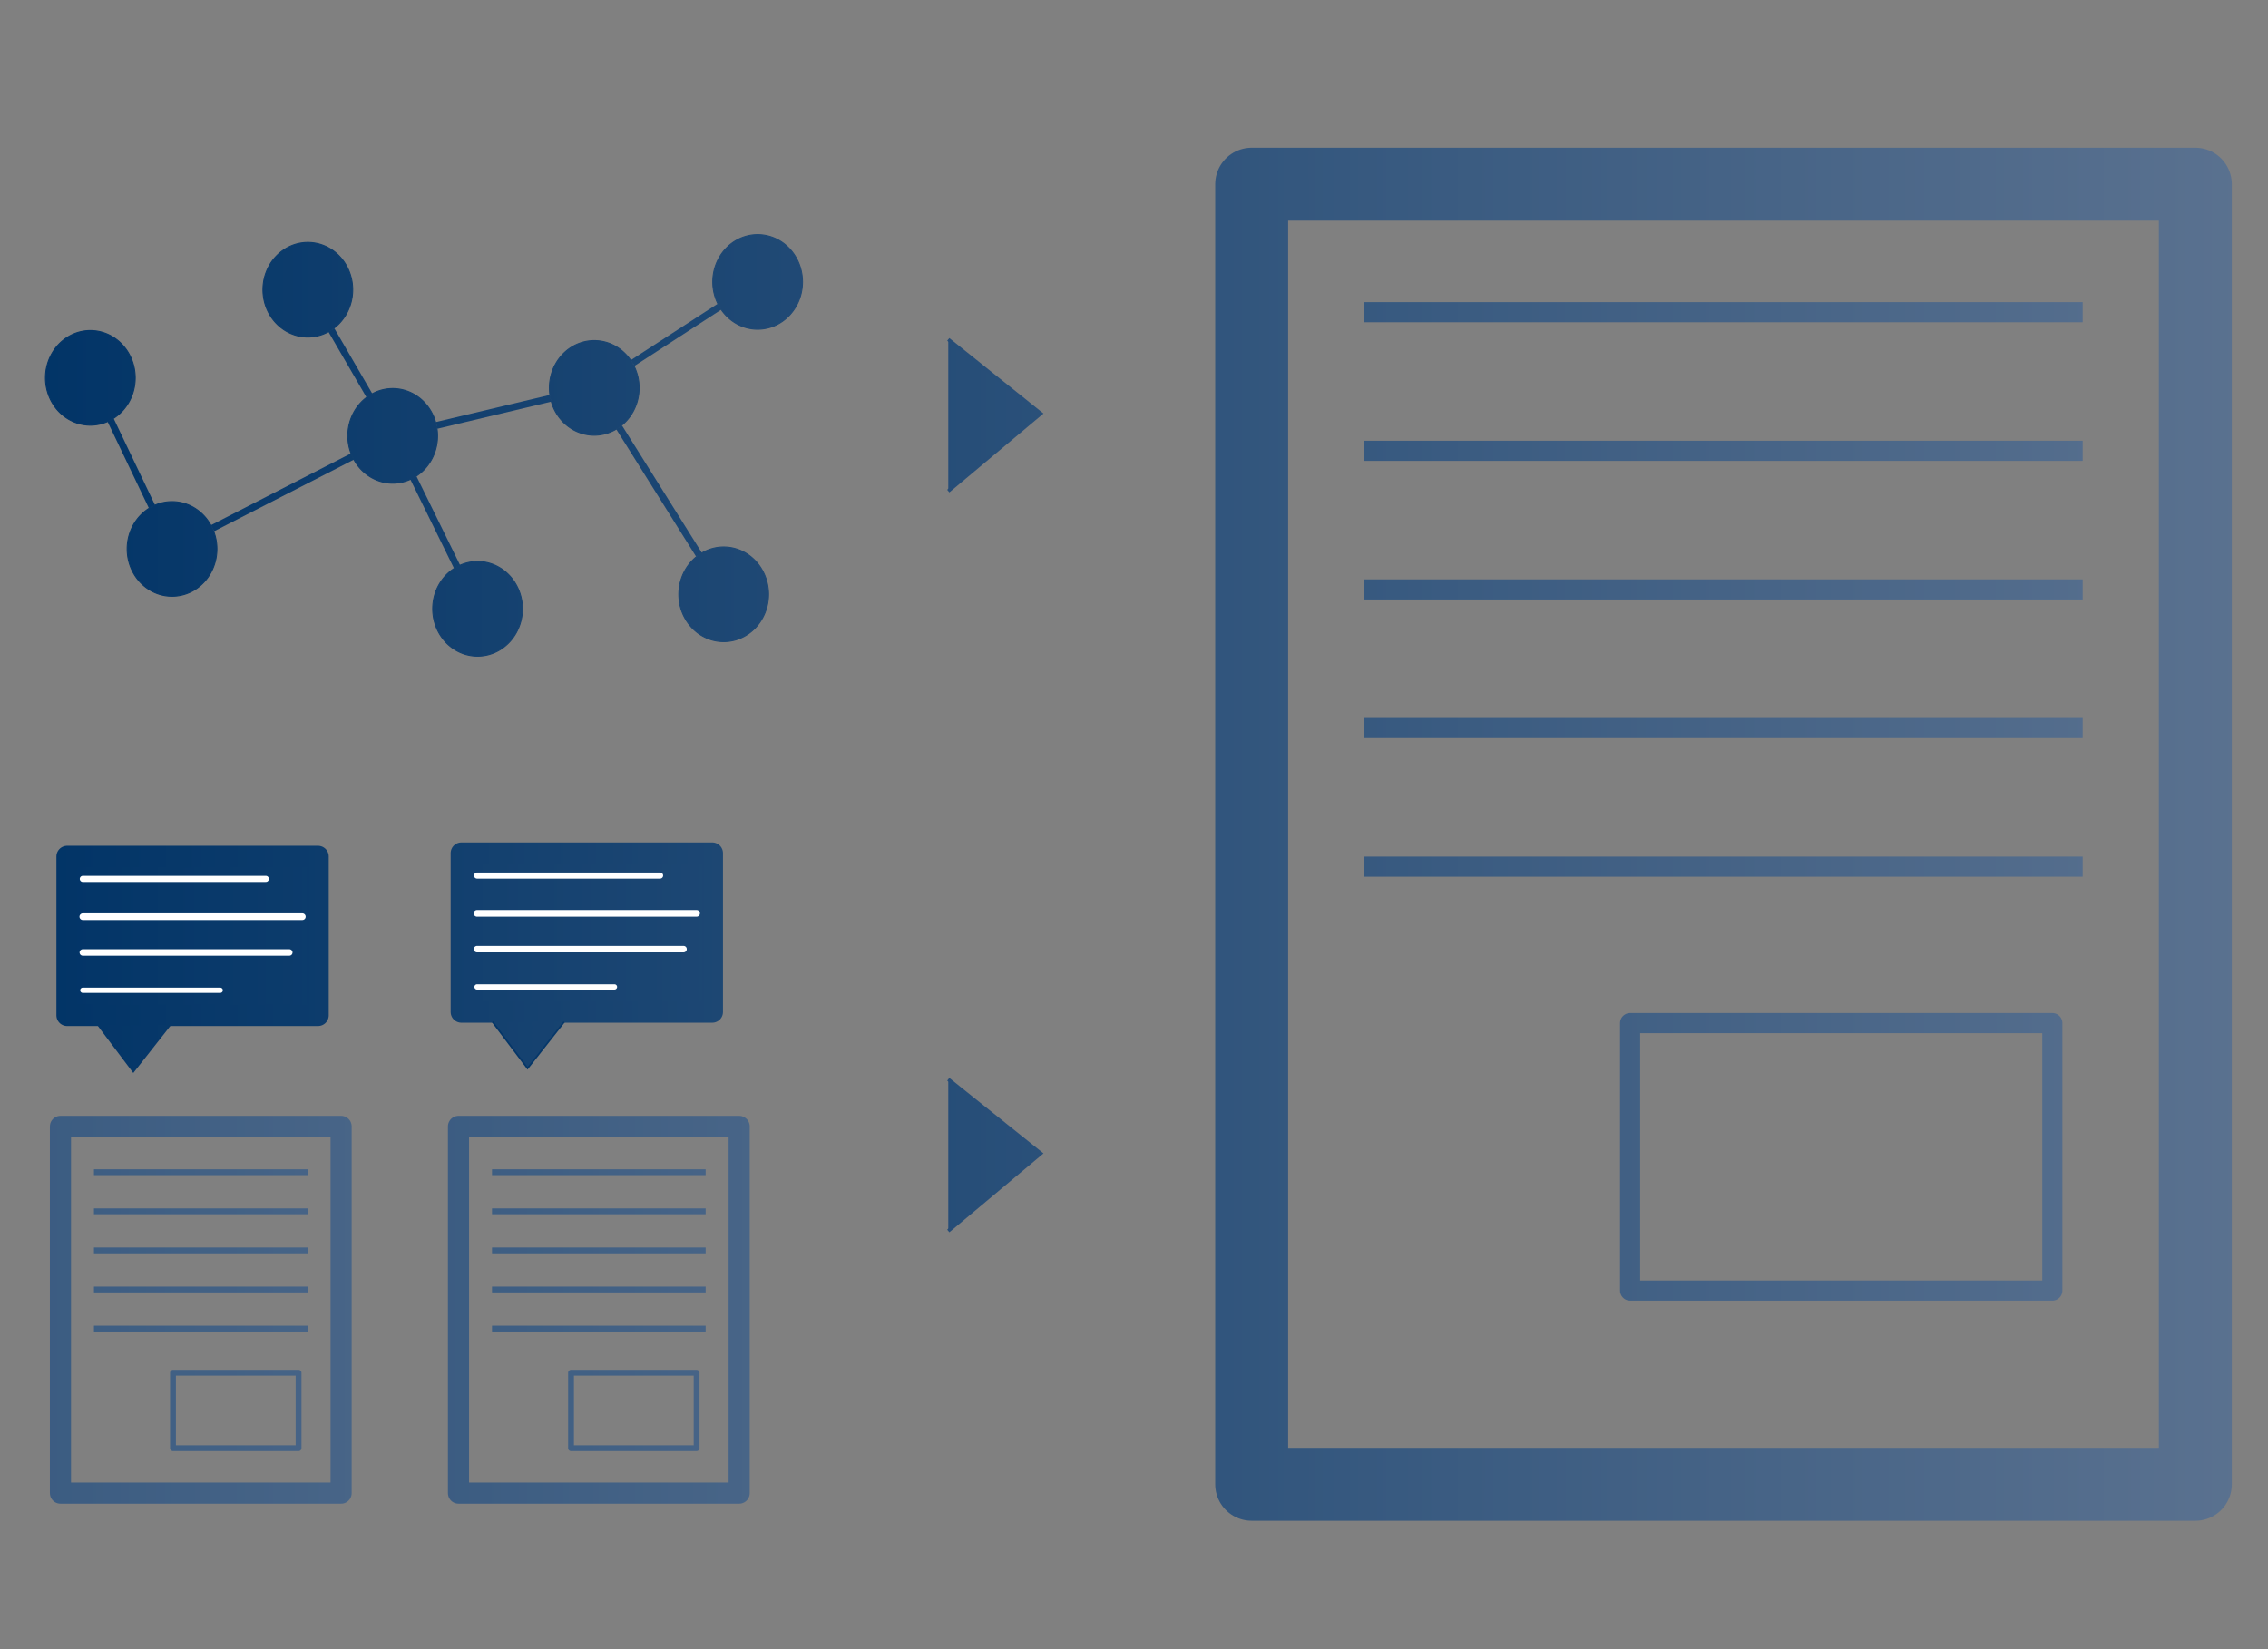 <?xml version="1.0" encoding="UTF-8" standalone="no"?>
<!-- Created with Inkscape (http://www.inkscape.org/) -->

<svg
   xmlns:dc="http://purl.org/dc/elements/1.1/"
   xmlns:cc="http://creativecommons.org/ns#"
   xmlns:rdf="http://www.w3.org/1999/02/22-rdf-syntax-ns#"
   xmlns:svg="http://www.w3.org/2000/svg"
   xmlns="http://www.w3.org/2000/svg"
   xmlns:xlink="http://www.w3.org/1999/xlink"
   xmlns:sodipodi="http://sodipodi.sourceforge.net/DTD/sodipodi-0.dtd"
   xmlns:inkscape="http://www.inkscape.org/namespaces/inkscape"
   width="660"
   height="480"
   id="svg2"
   version="1.1"
   inkscape:version="0.48.2 r9819"
   sodipodi:docname="document_infographic.svg">
  <rect width="100%" height="100%" fill="#808080" stroke="none"/>
  <sodipodi:namedview
     id="base"
     pagecolor="#ffffff"
     bordercolor="#666666"
     borderopacity="1.0"
     inkscape:pageopacity="0.0"
     inkscape:pageshadow="2"
     inkscape:zoom="0.83740234"
     inkscape:cx="197.84252"
     inkscape:cy="267.33941"
     inkscape:document-units="px"
     inkscape:current-layer="layer1"
     showgrid="false"
     inkscape:window-width="1366"
     inkscape:window-height="716"
     inkscape:window-x="0"
     inkscape:window-y="36"
     inkscape:window-maximized="0" />
  <defs
     id="defs4">
    <marker
       style="overflow:visible;"
       id="Arrow1Mend"
       refX="0.0"
       refY="0.0"
       orient="auto"
       inkscape:stockid="Arrow1Mend">
      <path
         transform="scale(0.4) rotate(180) translate(10,0)"
         style="fill-rule:evenodd;stroke:#000000;stroke-width:1.0pt;marker-start:none;"
         d="M 0.0,0.0 L 5.0,-5.0 L -12.5,0.0 L 5.0,5.0 L 0.0,0.0 z "
         id="path3987" />
    </marker>
    <inkscape:path-effect
       fuse_tolerance="0"
       vertical_pattern="false"
       prop_units="false"
       tang_offset="0"
       normal_offset="0"
       spacing="0"
       scale_y_rel="false"
       prop_scale="1"
       copytype="single_stretched"
       pattern="M 0,5 C 0,2.24 2.24,0 5,0 7.76,0 10,2.24 10,5 10,7.76 7.76,10 5,10 2.24,10 0,7.76 0,5 z"
       is_visible="true"
       id="path-effect5875"
       effect="skeletal" />
    <inkscape:path-effect
       fuse_tolerance="0"
       vertical_pattern="false"
       prop_units="false"
       tang_offset="0"
       normal_offset="0"
       spacing="0"
       scale_y_rel="false"
       prop_scale="1"
       copytype="single_stretched"
       pattern="M 0,5 C 0,2.24 2.24,0 5,0 7.76,0 10,2.24 10,5 10,7.76 7.76,10 5,10 2.24,10 0,7.76 0,5 z"
       is_visible="true"
       id="path-effect5681"
       effect="skeletal" />
    <inkscape:path-effect
       fuse_tolerance="0"
       vertical_pattern="false"
       prop_units="false"
       tang_offset="0"
       normal_offset="0"
       spacing="0"
       scale_y_rel="false"
       prop_scale="1"
       copytype="single_stretched"
       pattern="M 0,5 C 0,2.24 2.24,0 5,0 7.76,0 10,2.24 10,5 10,7.76 7.76,10 5,10 2.24,10 0,7.76 0,5 z"
       is_visible="true"
       id="path-effect5297"
       effect="skeletal" />
    <inkscape:path-effect
       is_visible="true"
       id="path-effect5295"
       effect="spiro" />
    <inkscape:path-effect
       is_visible="true"
       id="path-effect5291"
       effect="spiro" />
    <marker
       style="overflow:visible;"
       id="Arrow1Lend"
       refX="0.0"
       refY="0.0"
       orient="auto"
       inkscape:stockid="Arrow1Lend">
      <path
         transform="scale(0.8) rotate(180) translate(12.5,0)"
         style="fill-rule:evenodd;stroke:#000000;stroke-width:1.0pt;marker-start:none;"
         d="M 0.0,0.0 L 5.0,-5.0 L -12.5,0.0 L 5.0,5.0 L 0.0,0.0 z "
         id="path3981" />
    </marker>
    <marker
       style="overflow:visible"
       id="TriangleOutL"
       refX="0.0"
       refY="0.0"
       orient="auto"
       inkscape:stockid="TriangleOutL">
      <path
         transform="scale(0.8)"
         style="fill-rule:evenodd;stroke:#000000;stroke-width:1.0pt;marker-start:none"
         d="M 5.77,0.0 L -2.88,5.0 L -2.88,-5.0 L 5.77,0.0 z "
         id="path4121" />
    </marker>
    <marker
       style="overflow:visible;"
       id="Arrow2Lend"
       refX="0.0"
       refY="0.0"
       orient="auto"
       inkscape:stockid="Arrow2Lend">
      <path
         transform="scale(1.1) rotate(180) translate(1,0)"
         d="M 8.719,4.034 L -2.207,0.016 L 8.719,-4.002 C 6.973,-1.63 6.983,1.616 8.719,4.034 z "
         style="font-size:12.0;fill-rule:evenodd;stroke-width:0.625;stroke-linejoin:round;"
         id="path3999" />
    </marker>
    <inkscape:path-effect
       is_visible="true"
       id="path-effect3949"
       effect="spiro" />
    <marker
       style="overflow:visible"
       id="Arrow2Lend-2"
       refX="0"
       refY="0"
       orient="auto"
       inkscape:stockid="Arrow2Lend">
      <path
         transform="matrix(-1.1,0,0,-1.1,-1.1,0)"
         d="M 8.719,4.034 -2.207,0.016 8.719,-4.002 c -1.745,2.372 -1.735,5.617 -6e-7,8.035 z"
         style="font-size:12px;fill-rule:evenodd;stroke-width:0.625;stroke-linejoin:round"
         id="path3999-9"
         inkscape:connector-curvature="0" />
    </marker>
    <marker
       style="overflow:visible"
       id="Arrow2Lend-4"
       refX="0"
       refY="0"
       orient="auto"
       inkscape:stockid="Arrow2Lend">
      <path
         transform="matrix(-1.1,0,0,-1.1,-1.1,0)"
         d="M 8.719,4.034 -2.207,0.016 8.719,-4.002 c -1.745,2.372 -1.735,5.617 -6e-7,8.035 z"
         style="font-size:12px;fill-rule:evenodd;stroke-width:0.625;stroke-linejoin:round"
         id="path3999-3"
         inkscape:connector-curvature="0" />
    </marker>
    <marker
       style="overflow:visible;"
       id="Arrow1Mendq"
       refX="0.0"
       refY="0.0"
       orient="auto"
       inkscape:stockid="Arrow1Mendq">
      <path
         transform="scale(0.4) rotate(180) translate(10,0)"
         style="marker-start:none;stroke:#bbbbbb;stroke-width:1.0pt;fill:#bbbbbb;fill-rule:evenodd"
         d="M 0.0,0.0 L 5.0,-5.0 L -12.5,0.0 L 5.0,5.0 L 0.0,0.0 z "
         id="path7238" />
    </marker>
    <marker
       style="overflow:visible"
       id="Arrow1Mendq-7"
       refX="0"
       refY="0"
       orient="auto"
       inkscape:stockid="Arrow1Mendq">
      <path
         inkscape:connector-curvature="0"
         transform="matrix(-0.4,0,0,-0.4,-4,0)"
         style="fill:#bbbbbb;fill-rule:evenodd;stroke:#bbbbbb;stroke-width:1pt;marker-start:none"
         d="M 0,0 5,-5 -12.5,0 5,5 0,0 z"
         id="path7238-0" />
    </marker>
    <marker
       style="overflow:visible"
       id="Arrow1Mendq-9"
       refX="0"
       refY="0"
       orient="auto"
       inkscape:stockid="Arrow1Mendq">
      <path
         inkscape:connector-curvature="0"
         transform="matrix(-0.4,0,0,-0.4,-4,0)"
         style="fill:#bbbbbb;fill-rule:evenodd;stroke:#bbbbbb;stroke-width:1pt;marker-start:none"
         d="M 0,0 5,-5 -12.5,0 5,5 0,0 z"
         id="path7238-3" />
    </marker>
    <marker
       style="overflow:visible;"
       id="Arrow1Mendq3"
       refX="0.0"
       refY="0.0"
       orient="auto"
       inkscape:stockid="Arrow1Mendq3">
      <path
         transform="scale(0.4) rotate(180) translate(10,0)"
         style="fill-rule:evenodd;marker-start:none;stroke:#5b7290;stroke-width:1.0pt;fill:#5b7290"
         d="M 0.0,0.0 L 5.0,-5.0 L -12.5,0.0 L 5.0,5.0 L 0.0,0.0 z "
         id="path7648" />
    </marker>
    <marker
       style="overflow:visible;"
       id="Arrow1Mendqi"
       refX="0.0"
       refY="0.0"
       orient="auto"
       inkscape:stockid="Arrow1Mendqi">
      <path
         transform="scale(0.4) rotate(180) translate(10,0)"
         style="fill-rule:evenodd;marker-start:none;stroke:#5b7290;stroke-width:1.0pt;fill:#5b7290"
         d="M 0.0,0.0 L 5.0,-5.0 L -12.5,0.0 L 5.0,5.0 L 0.0,0.0 z "
         id="path7651" />
    </marker>
    <marker
       style="overflow:visible;"
       id="Arrow1MendqN"
       refX="0.0"
       refY="0.0"
       orient="auto"
       inkscape:stockid="Arrow1MendqN">
      <path
         transform="scale(0.4) rotate(180) translate(10,0)"
         style="fill-rule:evenodd;marker-start:none;stroke:#5b7290;stroke-width:1.0pt;fill:#5b7290"
         d="M 0.0,0.0 L 5.0,-5.0 L -12.5,0.0 L 5.0,5.0 L 0.0,0.0 z "
         id="path7654" />
    </marker>
    <marker
       style="overflow:visible;"
       id="Arrow1Mendq3y"
       refX="0.0"
       refY="0.0"
       orient="auto"
       inkscape:stockid="Arrow1Mendq3y">
      <path
         transform="scale(0.4) rotate(180) translate(10,0)"
         style="marker-start:none;stroke:#003366;stroke-width:1.0pt;fill:#003366;fill-rule:evenodd"
         d="M 0.0,0.0 L 5.0,-5.0 L -12.5,0.0 L 5.0,5.0 L 0.0,0.0 z "
         id="path7831" />
    </marker>
    <marker
       style="overflow:visible;"
       id="Arrow1Mendqi9"
       refX="0.0"
       refY="0.0"
       orient="auto"
       inkscape:stockid="Arrow1Mendqi9">
      <path
         transform="scale(0.4) rotate(180) translate(10,0)"
         style="marker-start:none;stroke:#003366;stroke-width:1.0pt;fill:#003366;fill-rule:evenodd"
         d="M 0.0,0.0 L 5.0,-5.0 L -12.5,0.0 L 5.0,5.0 L 0.0,0.0 z "
         id="path7834" />
    </marker>
    <marker
       style="overflow:visible;"
       id="Arrow1MendqNi"
       refX="0.0"
       refY="0.0"
       orient="auto"
       inkscape:stockid="Arrow1MendqNi">
      <path
         transform="scale(0.4) rotate(180) translate(10,0)"
         style="marker-start:none;stroke:#003366;stroke-width:1.0pt;fill:#003366;fill-rule:evenodd"
         d="M 0.0,0.0 L 5.0,-5.0 L -12.5,0.0 L 5.0,5.0 L 0.0,0.0 z "
         id="path7837" />
    </marker>
    <linearGradient
       inkscape:collect="always"
       xlink:href="#linearGradient9044"
       id="linearGradient9042"
       x1="-2.522"
       y1="569.367"
       x2="659.547"
       y2="570.628"
       gradientUnits="userSpaceOnUse"
       gradientTransform="matrix(1.49,0,0,1.532,17.476,-428.236)" />
    <linearGradient
       id="linearGradient9044">
      <stop
         style="stop-color:#003366;stop-opacity:1;"
         offset="0"
         id="stop9046" />
      <stop
         style="stop-color:#5b7290;stop-opacity:1;"
         offset="1"
         id="stop9048" />
    </linearGradient>
    <linearGradient
       id="linearGradient9036">
      <stop
         style="stop-color:#003366;stop-opacity:1;"
         offset="0"
         id="stop9038" />
      <stop
         style="stop-color:#5b7290;stop-opacity:1;"
         offset="1"
         id="stop9040" />
    </linearGradient>
    <linearGradient
       id="linearGradient9594">
      <stop
         style="stop-color:#003366;stop-opacity:1;"
         offset="0"
         id="stop9596" />
      <stop
         style="stop-color:#5b7290;stop-opacity:1;"
         offset="1"
         id="stop9598" />
    </linearGradient>
    <linearGradient
       inkscape:collect="always"
       xlink:href="#linearGradient9036"
       id="linearGradient9261"
       gradientUnits="userSpaceOnUse"
       x1="3.728"
       y1="535.269"
       x2="660.753"
       y2="534.008"
       gradientTransform="translate(0.055,3.833)" />
    <linearGradient
       id="linearGradient9601">
      <stop
         style="stop-color:#003366;stop-opacity:1;"
         offset="0"
         id="stop9603" />
      <stop
         style="stop-color:#5b7290;stop-opacity:1;"
         offset="1"
         id="stop9605" />
    </linearGradient>
    <linearGradient
       inkscape:collect="always"
       xlink:href="#linearGradient9036"
       id="linearGradient9271"
       x1="0"
       y1="508.835"
       x2="660.808"
       y2="508.835"
       gradientUnits="userSpaceOnUse" />
    <linearGradient
       id="linearGradient9608">
      <stop
         style="stop-color:#003366;stop-opacity:1;"
         offset="0"
         id="stop9610" />
      <stop
         style="stop-color:#5b7290;stop-opacity:1;"
         offset="1"
         id="stop9612" />
    </linearGradient>
    <linearGradient
       inkscape:collect="always"
       xlink:href="#linearGradient9036-3"
       id="linearGradient9258-9"
       gradientUnits="userSpaceOnUse"
       x1="3.728"
       y1="535.269"
       x2="660.753"
       y2="534.008"
       gradientTransform="matrix(-1,0,0,1,658.277,237.604)" />
    <linearGradient
       id="linearGradient9036-3">
      <stop
         style="stop-color:#003366;stop-opacity:1;"
         offset="0"
         id="stop9038-1" />
      <stop
         style="stop-color:#5b7290;stop-opacity:1;"
         offset="1"
         id="stop9040-7" />
    </linearGradient>
    <linearGradient
       gradientTransform="matrix(-1,0,0,1,658.332,233.772)"
       inkscape:collect="always"
       xlink:href="#linearGradient9036-3"
       id="linearGradient9269-7"
       x1="0"
       y1="508.835"
       x2="660.808"
       y2="508.835"
       gradientUnits="userSpaceOnUse" />
    <linearGradient
       id="linearGradient9680">
      <stop
         style="stop-color:#003366;stop-opacity:1;"
         offset="0"
         id="stop9682" />
      <stop
         style="stop-color:#5b7290;stop-opacity:1;"
         offset="1"
         id="stop9684" />
    </linearGradient>
    <linearGradient
       y2="504.367"
       x2="-14.256"
       y1="504.367"
       x1="646.121"
       gradientTransform="matrix(-1,0,0,1,644.927,11.813)"
       gradientUnits="userSpaceOnUse"
       id="linearGradient9687"
       xlink:href="#linearGradient9044-3"
       inkscape:collect="always" />
    <linearGradient
       y2="534.472"
       x2="-14.204"
       y1="534.472"
       x1="643.788"
       gradientTransform="matrix(-1,0,0,1,644.982,7.98)"
       gradientUnits="userSpaceOnUse"
       id="linearGradient9689"
       xlink:href="#linearGradient9044"
       inkscape:collect="always" />
    <linearGradient
       inkscape:collect="always"
       xlink:href="#linearGradient9044-3"
       id="linearGradient9258-4"
       gradientUnits="userSpaceOnUse"
       x1="646.121"
       y1="289.024"
       x2="-14.256"
       y2="289.024"
       gradientTransform="matrix(-1,0,0,1,644.927,227.156)" />
    <linearGradient
       id="linearGradient9036-8">
      <stop
         style="stop-color:#003366;stop-opacity:1;"
         offset="0"
         id="stop9038-3" />
      <stop
         style="stop-color:#5b7290;stop-opacity:1;"
         offset="1"
         id="stop9040-8" />
    </linearGradient>
    <linearGradient
       gradientTransform="matrix(-1,0,0,1,644.982,223.324)"
       inkscape:collect="always"
       xlink:href="#linearGradient9044"
       id="linearGradient9269-0"
       x1="643.788"
       y1="319.128"
       x2="-14.204"
       y2="319.128"
       gradientUnits="userSpaceOnUse" />
    <linearGradient
       id="linearGradient9733">
      <stop
         style="stop-color:#003366;stop-opacity:1;"
         offset="0"
         id="stop9735" />
      <stop
         style="stop-color:#5b7290;stop-opacity:1;"
         offset="1"
         id="stop9737" />
    </linearGradient>
    <linearGradient
       y2="534.008"
       x2="660.753"
       y1="535.269"
       x1="3.728"
       gradientTransform="matrix(0.462,0,0,0.51,-478.116,499.566)"
       gradientUnits="userSpaceOnUse"
       id="linearGradient9616-3"
       xlink:href="#linearGradient9036-8"
       inkscape:collect="always" />
    <linearGradient
       id="linearGradient9740">
      <stop
         style="stop-color:#003366;stop-opacity:1;"
         offset="0"
         id="stop9742" />
      <stop
         style="stop-color:#5b7290;stop-opacity:1;"
         offset="1"
         id="stop9744" />
    </linearGradient>
    <linearGradient
       gradientTransform="matrix(0.462,0,0,0.51,-478.142,497.612)"
       y2="508.835"
       x2="660.808"
       y1="508.835"
       x1="0"
       gradientUnits="userSpaceOnUse"
       id="linearGradient9618-3"
       xlink:href="#linearGradient9036-8"
       inkscape:collect="always" />
    <linearGradient
       id="linearGradient9747">
      <stop
         style="stop-color:#003366;stop-opacity:1;"
         offset="0"
         id="stop9749" />
      <stop
         style="stop-color:#5b7290;stop-opacity:1;"
         offset="1"
         id="stop9751" />
    </linearGradient>
    <linearGradient
       y2="570.628"
       x2="659.547"
       y1="569.367"
       x1="-2.522"
       gradientTransform="matrix(1.49,0,0,1.532,343.659,-427.256)"
       gradientUnits="userSpaceOnUse"
       id="linearGradient9560-5"
       xlink:href="#linearGradient9044-2"
       inkscape:collect="always" />
    <linearGradient
       id="linearGradient9044-2">
      <stop
         style="stop-color:#003366;stop-opacity:1;"
         offset="0"
         id="stop9046-5" />
      <stop
         style="stop-color:#5b7290;stop-opacity:1;"
         offset="1"
         id="stop9048-9" />
    </linearGradient>
    <linearGradient
       inkscape:collect="always"
       xlink:href="#linearGradient9044"
       id="linearGradient9867"
       x1="-1.863"
       y1="482.815"
       x2="673.312"
       y2="482.815"
       gradientUnits="userSpaceOnUse" />
    <linearGradient
       inkscape:collect="always"
       xlink:href="#linearGradient9044"
       id="linearGradient9869"
       x1="21.29"
       y1="543.761"
       x2="564.167"
       y2="543.761"
       gradientUnits="userSpaceOnUse"
       gradientTransform="matrix(1.214,0,0,1.277,-24.658,-134.144)" />
    <linearGradient
       inkscape:collect="always"
       xlink:href="#linearGradient9044"
       id="linearGradient9871"
       x1="21.29"
       y1="543.761"
       x2="564.167"
       y2="543.761"
       gradientUnits="userSpaceOnUse"
       gradientTransform="matrix(1.214,0,0,1.277,-24.658,-134.144)" />
    <linearGradient
       inkscape:collect="always"
       xlink:href="#linearGradient9044"
       id="linearGradient9873"
       x1="21.29"
       y1="543.761"
       x2="564.167"
       y2="543.761"
       gradientUnits="userSpaceOnUse"
       gradientTransform="matrix(1.214,0,0,1.277,-24.658,-134.144)" />
    <linearGradient
       inkscape:collect="always"
       xlink:href="#linearGradient9044"
       id="linearGradient9875"
       x1="21.29"
       y1="543.761"
       x2="564.167"
       y2="543.761"
       gradientUnits="userSpaceOnUse"
       gradientTransform="matrix(1.214,0,0,1.277,-24.658,-134.144)" />
    <linearGradient
       inkscape:collect="always"
       xlink:href="#linearGradient9044"
       id="linearGradient9877"
       x1="21.29"
       y1="543.761"
       x2="564.167"
       y2="543.761"
       gradientUnits="userSpaceOnUse"
       gradientTransform="matrix(1.214,0,0,1.277,-24.658,-134.144)" />
    <linearGradient
       inkscape:collect="always"
       xlink:href="#linearGradient9044"
       id="linearGradient9879"
       x1="21.29"
       y1="543.761"
       x2="564.167"
       y2="543.761"
       gradientUnits="userSpaceOnUse"
       gradientTransform="matrix(1.214,0,0,1.277,-24.658,-134.144)" />
    <linearGradient
       inkscape:collect="always"
       xlink:href="#linearGradient9044"
       id="linearGradient9881"
       x1="21.29"
       y1="543.761"
       x2="564.167"
       y2="543.761"
       gradientUnits="userSpaceOnUse"
       gradientTransform="matrix(1.214,0,0,1.277,-24.658,-134.144)" />
    <linearGradient
       inkscape:collect="always"
       xlink:href="#linearGradient9044-3"
       id="linearGradient9883"
       x1="-27.078"
       y1="-461.14"
       x2="2388.481"
       y2="-461.14"
       gradientUnits="userSpaceOnUse" />
    <linearGradient
       inkscape:collect="always"
       xlink:href="#linearGradient9044-3"
       id="linearGradient9885"
       x1="-563.464"
       y1="-470.696"
       x2="1852.095"
       y2="-470.696"
       gradientUnits="userSpaceOnUse" />
    <linearGradient
       inkscape:collect="always"
       xlink:href="#linearGradient9044-3"
       id="linearGradient9887"
       x1="-348.91"
       y1="-516.354"
       x2="2066.649"
       y2="-516.354"
       gradientUnits="userSpaceOnUse" />
    <linearGradient
       inkscape:collect="always"
       xlink:href="#linearGradient9044-3"
       id="linearGradient9889"
       x1="-439.249"
       y1="-680.936"
       x2="1976.31"
       y2="-680.936"
       gradientUnits="userSpaceOnUse" />
    <linearGradient
       inkscape:collect="always"
       xlink:href="#linearGradient9044-3"
       id="linearGradient9891"
       x1="-737.367"
       y1="-369.823"
       x2="1678.192"
       y2="-369.823"
       gradientUnits="userSpaceOnUse" />
    <linearGradient
       inkscape:collect="always"
       xlink:href="#linearGradient9044-3"
       id="linearGradient9893"
       x1="-701.231"
       y1="-667.132"
       x2="1714.328"
       y2="-667.132"
       gradientUnits="userSpaceOnUse" />
    <linearGradient
       inkscape:collect="always"
       xlink:href="#linearGradient9044-3"
       id="linearGradient9895"
       x1="-258.571"
       y1="-377.256"
       x2="2156.988"
       y2="-377.256"
       gradientUnits="userSpaceOnUse" />
    <linearGradient
       inkscape:collect="always"
       xlink:href="#linearGradient9044-3"
       id="linearGradient9897"
       x1="-114.029"
       y1="-623.952"
       x2="2301.53"
       y2="-623.952"
       gradientUnits="userSpaceOnUse" />
    <linearGradient
       inkscape:collect="always"
       xlink:href="#linearGradient9044-2"
       id="linearGradient9899"
       x1="-1.863"
       y1="482.815"
       x2="673.312"
       y2="482.815"
       gradientUnits="userSpaceOnUse" />
    <linearGradient
       inkscape:collect="always"
       xlink:href="#linearGradient16350-3"
       id="linearGradient9901"
       x1="21.29"
       y1="490.468"
       x2="563.18"
       y2="490.468"
       gradientUnits="userSpaceOnUse"
       gradientTransform="matrix(1.214,0,0,1.277,-24.658,-134.144)" />
    <linearGradient
       inkscape:collect="always"
       xlink:href="#linearGradient16350-3"
       id="linearGradient9903"
       x1="21.29"
       y1="490.468"
       x2="563.18"
       y2="490.468"
       gradientUnits="userSpaceOnUse"
       gradientTransform="matrix(1.214,0,0,1.277,-24.658,-134.144)" />
    <linearGradient
       inkscape:collect="always"
       xlink:href="#linearGradient16350-3"
       id="linearGradient9905"
       x1="21.29"
       y1="490.468"
       x2="563.18"
       y2="490.468"
       gradientUnits="userSpaceOnUse"
       gradientTransform="matrix(1.214,0,0,1.277,-24.658,-134.144)" />
    <linearGradient
       inkscape:collect="always"
       xlink:href="#linearGradient16350-3"
       id="linearGradient9907"
       x1="21.29"
       y1="490.468"
       x2="563.18"
       y2="490.468"
       gradientUnits="userSpaceOnUse"
       gradientTransform="matrix(1.214,0,0,1.277,-24.658,-134.144)" />
    <linearGradient
       inkscape:collect="always"
       xlink:href="#linearGradient16350-3"
       id="linearGradient9909"
       x1="21.29"
       y1="490.468"
       x2="563.18"
       y2="490.468"
       gradientUnits="userSpaceOnUse"
       gradientTransform="matrix(1.214,0,0,1.277,-24.658,-134.144)" />
    <linearGradient
       inkscape:collect="always"
       xlink:href="#linearGradient16350-3"
       id="linearGradient9911"
       x1="21.29"
       y1="490.468"
       x2="563.18"
       y2="490.468"
       gradientUnits="userSpaceOnUse"
       gradientTransform="matrix(1.214,0,0,1.277,-24.658,-134.144)" />
    <linearGradient
       inkscape:collect="always"
       xlink:href="#linearGradient16350-3"
       id="linearGradient9913"
       x1="21.29"
       y1="490.468"
       x2="563.18"
       y2="490.468"
       gradientUnits="userSpaceOnUse"
       gradientTransform="matrix(1.214,0,0,1.277,-24.658,-134.144)" />
    <linearGradient
       inkscape:collect="always"
       xlink:href="#linearGradient9044"
       id="linearGradient9915"
       x1="-18.342"
       y1="-375.235"
       x2="2388.493"
       y2="-375.235"
       gradientUnits="userSpaceOnUse" />
    <linearGradient
       inkscape:collect="always"
       xlink:href="#linearGradient9044"
       id="linearGradient9917"
       x1="-554.728"
       y1="-384.791"
       x2="1852.106"
       y2="-384.791"
       gradientUnits="userSpaceOnUse" />
    <linearGradient
       inkscape:collect="always"
       xlink:href="#linearGradient9044"
       id="linearGradient9919"
       x1="-340.174"
       y1="-430.449"
       x2="2066.661"
       y2="-430.449"
       gradientUnits="userSpaceOnUse" />
    <linearGradient
       inkscape:collect="always"
       xlink:href="#linearGradient9044"
       id="linearGradient9921"
       x1="-430.512"
       y1="-595.031"
       x2="1976.322"
       y2="-595.031"
       gradientUnits="userSpaceOnUse" />
    <linearGradient
       inkscape:collect="always"
       xlink:href="#linearGradient9044"
       id="linearGradient9923"
       x1="-728.63"
       y1="-283.918"
       x2="1678.204"
       y2="-283.918"
       gradientUnits="userSpaceOnUse" />
    <linearGradient
       inkscape:collect="always"
       xlink:href="#linearGradient9044"
       id="linearGradient9925"
       x1="-692.495"
       y1="-581.228"
       x2="1714.34"
       y2="-581.228"
       gradientUnits="userSpaceOnUse" />
    <linearGradient
       inkscape:collect="always"
       xlink:href="#linearGradient9044"
       id="linearGradient9927"
       x1="-249.835"
       y1="-291.351"
       x2="2157"
       y2="-291.351"
       gradientUnits="userSpaceOnUse" />
    <linearGradient
       inkscape:collect="always"
       xlink:href="#linearGradient9044"
       id="linearGradient9929"
       x1="-105.293"
       y1="-538.047"
       x2="2301.542"
       y2="-538.047"
       gradientUnits="userSpaceOnUse" />
    <linearGradient
       inkscape:collect="always"
       xlink:href="#linearGradient16350-3"
       id="linearGradient12722"
       gradientUnits="userSpaceOnUse"
       x1="313.255"
       y1="808.842"
       x2="543.803"
       y2="808.842"
       gradientTransform="matrix(2.854,0,0,2.921,-892.84,-1870.621)" />
    <linearGradient
       id="linearGradient9180">
      <stop
         style="stop-color:#003366;stop-opacity:1;"
         offset="0"
         id="stop9182" />
      <stop
         style="stop-color:#5b7290;stop-opacity:1;"
         offset="1"
         id="stop9184" />
    </linearGradient>
    <linearGradient
       inkscape:collect="always"
       xlink:href="#linearGradient16350-3"
       id="linearGradient12725"
       gradientUnits="userSpaceOnUse"
       x1="313.255"
       y1="808.842"
       x2="543.803"
       y2="808.842"
       gradientTransform="matrix(2.854,0,0,2.921,-892.84,-1870.621)" />
    <linearGradient
       id="linearGradient15774">
      <stop
         style="stop-color:#003366;stop-opacity:1;"
         offset="0"
         id="stop15776" />
      <stop
         style="stop-color:#5b7290;stop-opacity:1;"
         offset="1"
         id="stop15778" />
    </linearGradient>
    <linearGradient
       inkscape:collect="always"
       xlink:href="#linearGradient16350-3"
       id="linearGradient12728"
       gradientUnits="userSpaceOnUse"
       x1="313.255"
       y1="808.842"
       x2="543.803"
       y2="808.842"
       gradientTransform="matrix(2.854,0,0,2.921,-892.84,-1870.621)" />
    <linearGradient
       id="linearGradient15781">
      <stop
         style="stop-color:#003366;stop-opacity:1;"
         offset="0"
         id="stop15783" />
      <stop
         style="stop-color:#5b7290;stop-opacity:1;"
         offset="1"
         id="stop15785" />
    </linearGradient>
    <linearGradient
       inkscape:collect="always"
       xlink:href="#linearGradient16350-3"
       id="linearGradient12731"
       gradientUnits="userSpaceOnUse"
       x1="313.255"
       y1="808.842"
       x2="543.803"
       y2="808.842"
       gradientTransform="matrix(2.854,0,0,2.921,-892.84,-1870.621)" />
    <linearGradient
       id="linearGradient15788">
      <stop
         style="stop-color:#003366;stop-opacity:1;"
         offset="0"
         id="stop15790" />
      <stop
         style="stop-color:#5b7290;stop-opacity:1;"
         offset="1"
         id="stop15792" />
    </linearGradient>
    <linearGradient
       inkscape:collect="always"
       xlink:href="#linearGradient16350-3"
       id="linearGradient12734"
       gradientUnits="userSpaceOnUse"
       x1="313.255"
       y1="808.842"
       x2="543.803"
       y2="808.842"
       gradientTransform="matrix(2.854,0,0,2.921,-892.84,-1870.621)" />
    <linearGradient
       id="linearGradient15795">
      <stop
         style="stop-color:#003366;stop-opacity:1;"
         offset="0"
         id="stop15797" />
      <stop
         style="stop-color:#5b7290;stop-opacity:1;"
         offset="1"
         id="stop15799" />
    </linearGradient>
    <linearGradient
       inkscape:collect="always"
       xlink:href="#linearGradient16350-3"
       id="linearGradient12737"
       gradientUnits="userSpaceOnUse"
       gradientTransform="matrix(0.655,0,0,0.299,469.873,667.142)"
       x1="-715.99"
       y1="-585.254"
       x2="289.204"
       y2="-585.254" />
    <linearGradient
       id="linearGradient15802">
      <stop
         style="stop-color:#003366;stop-opacity:1;"
         offset="0"
         id="stop15804" />
      <stop
         style="stop-color:#5b7290;stop-opacity:1;"
         offset="1"
         id="stop15806" />
    </linearGradient>
    <linearGradient
       inkscape:collect="always"
       xlink:href="#linearGradient9180"
       id="linearGradient12740"
       gradientUnits="userSpaceOnUse"
       gradientTransform="matrix(1.026,0,0,0.966,29.246,88.944)"
       x1="-29.624"
       y1="457.805"
       x2="610.911"
       y2="457.805" />
    <linearGradient
       id="linearGradient15809">
      <stop
         style="stop-color:#003366;stop-opacity:1;"
         offset="0"
         id="stop15811" />
      <stop
         style="stop-color:#5b7290;stop-opacity:1;"
         offset="1"
         id="stop15813" />
    </linearGradient>
    <linearGradient
       y2="587.453"
       x2="208.466"
       y1="587.453"
       x1="-241.312"
       gradientTransform="matrix(1.463,0,0,1.452,354.214,-360.787)"
       gradientUnits="userSpaceOnUse"
       id="linearGradient15822"
       xlink:href="#linearGradient16350-3"
       inkscape:collect="always" />
    <linearGradient
       inkscape:collect="always"
       xlink:href="#linearGradient9180-5"
       id="linearGradient15236"
       x1="-43.153"
       y1="545.21"
       x2="614.134"
       y2="545.21"
       gradientUnits="userSpaceOnUse" />
    <linearGradient
       id="linearGradient9180-5">
      <stop
         style="stop-color:#003366;stop-opacity:1;"
         offset="0"
         id="stop9182-6" />
      <stop
         style="stop-color:#5b7290;stop-opacity:1;"
         offset="1"
         id="stop9184-5" />
    </linearGradient>
    <linearGradient
       inkscape:collect="always"
       xlink:href="#linearGradient9180-5"
       id="linearGradient15915"
       x1="-43.153"
       y1="545.21"
       x2="614.134"
       y2="545.21"
       gradientUnits="userSpaceOnUse" />
    <linearGradient
       id="linearGradient15917">
      <stop
         style="stop-color:#003366;stop-opacity:1;"
         offset="0"
         id="stop15919" />
      <stop
         style="stop-color:#5b7290;stop-opacity:1;"
         offset="1"
         id="stop15921" />
    </linearGradient>
    <linearGradient
       inkscape:collect="always"
       xlink:href="#linearGradient9180-5"
       id="linearGradient15923"
       x1="-43.153"
       y1="545.21"
       x2="614.134"
       y2="545.21"
       gradientUnits="userSpaceOnUse" />
    <linearGradient
       id="linearGradient15925">
      <stop
         style="stop-color:#003366;stop-opacity:1;"
         offset="0"
         id="stop15927" />
      <stop
         style="stop-color:#5b7290;stop-opacity:1;"
         offset="1"
         id="stop15929" />
    </linearGradient>
    <linearGradient
       inkscape:collect="always"
       xlink:href="#linearGradient9180-5"
       id="linearGradient15931"
       x1="-43.153"
       y1="545.21"
       x2="614.134"
       y2="545.21"
       gradientUnits="userSpaceOnUse" />
    <linearGradient
       id="linearGradient15933">
      <stop
         style="stop-color:#003366;stop-opacity:1;"
         offset="0"
         id="stop15935" />
      <stop
         style="stop-color:#5b7290;stop-opacity:1;"
         offset="1"
         id="stop15937" />
    </linearGradient>
    <linearGradient
       inkscape:collect="always"
       xlink:href="#linearGradient9180-5"
       id="linearGradient15939"
       x1="-43.153"
       y1="545.21"
       x2="614.134"
       y2="545.21"
       gradientUnits="userSpaceOnUse" />
    <linearGradient
       id="linearGradient15941">
      <stop
         style="stop-color:#003366;stop-opacity:1;"
         offset="0"
         id="stop15943" />
      <stop
         style="stop-color:#5b7290;stop-opacity:1;"
         offset="1"
         id="stop15945" />
    </linearGradient>
    <linearGradient
       inkscape:collect="always"
       xlink:href="#linearGradient9180-5"
       id="linearGradient15947"
       x1="-43.153"
       y1="545.21"
       x2="614.134"
       y2="545.21"
       gradientUnits="userSpaceOnUse" />
    <linearGradient
       id="linearGradient15949">
      <stop
         style="stop-color:#003366;stop-opacity:1;"
         offset="0"
         id="stop15951" />
      <stop
         style="stop-color:#5b7290;stop-opacity:1;"
         offset="1"
         id="stop15953" />
    </linearGradient>
    <linearGradient
       inkscape:collect="always"
       xlink:href="#linearGradient9180-5"
       id="linearGradient15955"
       x1="-43.153"
       y1="545.21"
       x2="614.134"
       y2="545.21"
       gradientUnits="userSpaceOnUse" />
    <linearGradient
       id="linearGradient15957">
      <stop
         style="stop-color:#003366;stop-opacity:1;"
         offset="0"
         id="stop15959" />
      <stop
         style="stop-color:#5b7290;stop-opacity:1;"
         offset="1"
         id="stop15961" />
    </linearGradient>
    <linearGradient
       inkscape:collect="always"
       xlink:href="#linearGradient9180-5"
       id="linearGradient15963"
       x1="-43.153"
       y1="545.21"
       x2="614.134"
       y2="545.21"
       gradientUnits="userSpaceOnUse" />
    <linearGradient
       id="linearGradient15965">
      <stop
         style="stop-color:#003366;stop-opacity:1;"
         offset="0"
         id="stop15967" />
      <stop
         style="stop-color:#5b7290;stop-opacity:1;"
         offset="1"
         id="stop15969" />
    </linearGradient>
    <linearGradient
       y2="545.21"
       x2="614.134"
       y1="545.21"
       x1="-43.153"
       gradientUnits="userSpaceOnUse"
       id="linearGradient15979"
       xlink:href="#linearGradient9180-5"
       inkscape:collect="always" />
    <linearGradient
       y2="545.21"
       x2="614.134"
       y1="545.21"
       x1="-43.153"
       gradientUnits="userSpaceOnUse"
       id="linearGradient15981"
       xlink:href="#linearGradient9180-5"
       inkscape:collect="always" />
    <linearGradient
       y2="545.21"
       x2="614.134"
       y1="545.21"
       x1="-43.153"
       gradientUnits="userSpaceOnUse"
       id="linearGradient15983"
       xlink:href="#linearGradient9180-5"
       inkscape:collect="always" />
    <linearGradient
       y2="545.21"
       x2="614.134"
       y1="545.21"
       x1="-43.153"
       gradientUnits="userSpaceOnUse"
       id="linearGradient15985"
       xlink:href="#linearGradient9180-5"
       inkscape:collect="always" />
    <linearGradient
       y2="545.21"
       x2="614.134"
       y1="545.21"
       x1="-43.153"
       gradientUnits="userSpaceOnUse"
       id="linearGradient15987"
       xlink:href="#linearGradient9180-5"
       inkscape:collect="always" />
    <linearGradient
       y2="545.21"
       x2="614.134"
       y1="545.21"
       x1="-43.153"
       gradientUnits="userSpaceOnUse"
       id="linearGradient15989"
       xlink:href="#linearGradient9180-5"
       inkscape:collect="always" />
    <linearGradient
       y2="545.21"
       x2="614.134"
       y1="545.21"
       x1="-43.153"
       gradientUnits="userSpaceOnUse"
       id="linearGradient15991"
       xlink:href="#linearGradient9180-5"
       inkscape:collect="always" />
    <linearGradient
       y2="305.718"
       x2="1032.278"
       y1="305.718"
       x1="374.29"
       gradientUnits="userSpaceOnUse"
       id="linearGradient15993"
       xlink:href="#linearGradient16350-3"
       inkscape:collect="always" />
    <linearGradient
       inkscape:collect="always"
       xlink:href="#linearGradient9180-52"
       id="linearGradient15236-0"
       x1="-43.153"
       y1="545.21"
       x2="614.134"
       y2="545.21"
       gradientUnits="userSpaceOnUse" />
    <linearGradient
       id="linearGradient9180-52">
      <stop
         style="stop-color:#003366;stop-opacity:1;"
         offset="0"
         id="stop9182-65" />
      <stop
         style="stop-color:#5b7290;stop-opacity:1;"
         offset="1"
         id="stop9184-6" />
    </linearGradient>
    <linearGradient
       inkscape:collect="always"
       xlink:href="#linearGradient9180-52"
       id="linearGradient15915-6"
       x1="-43.153"
       y1="545.21"
       x2="614.134"
       y2="545.21"
       gradientUnits="userSpaceOnUse" />
    <linearGradient
       id="linearGradient15917-2">
      <stop
         style="stop-color:#003366;stop-opacity:1;"
         offset="0"
         id="stop15919-8" />
      <stop
         style="stop-color:#5b7290;stop-opacity:1;"
         offset="1"
         id="stop15921-1" />
    </linearGradient>
    <linearGradient
       inkscape:collect="always"
       xlink:href="#linearGradient9180-52"
       id="linearGradient15923-3"
       x1="-43.153"
       y1="545.21"
       x2="614.134"
       y2="545.21"
       gradientUnits="userSpaceOnUse" />
    <linearGradient
       id="linearGradient15925-2">
      <stop
         style="stop-color:#003366;stop-opacity:1;"
         offset="0"
         id="stop15927-1" />
      <stop
         style="stop-color:#5b7290;stop-opacity:1;"
         offset="1"
         id="stop15929-6" />
    </linearGradient>
    <linearGradient
       inkscape:collect="always"
       xlink:href="#linearGradient9180-52"
       id="linearGradient15931-3"
       x1="-43.153"
       y1="545.21"
       x2="614.134"
       y2="545.21"
       gradientUnits="userSpaceOnUse" />
    <linearGradient
       id="linearGradient15933-0">
      <stop
         style="stop-color:#003366;stop-opacity:1;"
         offset="0"
         id="stop15935-5" />
      <stop
         style="stop-color:#5b7290;stop-opacity:1;"
         offset="1"
         id="stop15937-0" />
    </linearGradient>
    <linearGradient
       inkscape:collect="always"
       xlink:href="#linearGradient9180-52"
       id="linearGradient15939-2"
       x1="-43.153"
       y1="545.21"
       x2="614.134"
       y2="545.21"
       gradientUnits="userSpaceOnUse" />
    <linearGradient
       id="linearGradient15941-3">
      <stop
         style="stop-color:#003366;stop-opacity:1;"
         offset="0"
         id="stop15943-7" />
      <stop
         style="stop-color:#5b7290;stop-opacity:1;"
         offset="1"
         id="stop15945-0" />
    </linearGradient>
    <linearGradient
       inkscape:collect="always"
       xlink:href="#linearGradient9180-52"
       id="linearGradient15947-4"
       x1="-43.153"
       y1="545.21"
       x2="614.134"
       y2="545.21"
       gradientUnits="userSpaceOnUse" />
    <linearGradient
       id="linearGradient15949-8">
      <stop
         style="stop-color:#003366;stop-opacity:1;"
         offset="0"
         id="stop15951-6" />
      <stop
         style="stop-color:#5b7290;stop-opacity:1;"
         offset="1"
         id="stop15953-0" />
    </linearGradient>
    <linearGradient
       inkscape:collect="always"
       xlink:href="#linearGradient9180-52"
       id="linearGradient15955-3"
       x1="-43.153"
       y1="545.21"
       x2="614.134"
       y2="545.21"
       gradientUnits="userSpaceOnUse" />
    <linearGradient
       id="linearGradient15957-8">
      <stop
         style="stop-color:#003366;stop-opacity:1;"
         offset="0"
         id="stop15959-3" />
      <stop
         style="stop-color:#5b7290;stop-opacity:1;"
         offset="1"
         id="stop15961-1" />
    </linearGradient>
    <linearGradient
       inkscape:collect="always"
       xlink:href="#linearGradient9180-52"
       id="linearGradient15963-6"
       x1="-43.153"
       y1="545.21"
       x2="614.134"
       y2="545.21"
       gradientUnits="userSpaceOnUse" />
    <linearGradient
       id="linearGradient15965-5">
      <stop
         style="stop-color:#003366;stop-opacity:1;"
         offset="0"
         id="stop15967-8" />
      <stop
         style="stop-color:#5b7290;stop-opacity:1;"
         offset="1"
         id="stop15969-8" />
    </linearGradient>
    <linearGradient
       y2="545.21"
       x2="614.134"
       y1="545.21"
       x1="-43.153"
       gradientUnits="userSpaceOnUse"
       id="linearGradient15979-4"
       xlink:href="#linearGradient9180-52"
       inkscape:collect="always" />
    <linearGradient
       y2="545.21"
       x2="614.134"
       y1="545.21"
       x1="-43.153"
       gradientUnits="userSpaceOnUse"
       id="linearGradient15981-3"
       xlink:href="#linearGradient9180-52"
       inkscape:collect="always" />
    <linearGradient
       y2="545.21"
       x2="614.134"
       y1="545.21"
       x1="-43.153"
       gradientUnits="userSpaceOnUse"
       id="linearGradient15983-4"
       xlink:href="#linearGradient9180-52"
       inkscape:collect="always" />
    <linearGradient
       y2="545.21"
       x2="614.134"
       y1="545.21"
       x1="-43.153"
       gradientUnits="userSpaceOnUse"
       id="linearGradient15985-0"
       xlink:href="#linearGradient9180-52"
       inkscape:collect="always" />
    <linearGradient
       y2="545.21"
       x2="614.134"
       y1="545.21"
       x1="-43.153"
       gradientUnits="userSpaceOnUse"
       id="linearGradient15987-7"
       xlink:href="#linearGradient9180-52"
       inkscape:collect="always" />
    <linearGradient
       y2="545.21"
       x2="614.134"
       y1="545.21"
       x1="-43.153"
       gradientUnits="userSpaceOnUse"
       id="linearGradient15989-4"
       xlink:href="#linearGradient9180-52"
       inkscape:collect="always" />
    <linearGradient
       y2="545.21"
       x2="614.134"
       y1="545.21"
       x1="-43.153"
       gradientUnits="userSpaceOnUse"
       id="linearGradient15991-3"
       xlink:href="#linearGradient9180-52"
       inkscape:collect="always" />
    <linearGradient
       y2="305.718"
       x2="916.443"
       y1="305.718"
       x1="258.455"
       gradientUnits="userSpaceOnUse"
       id="linearGradient15993-2"
       xlink:href="#linearGradient16350-3"
       inkscape:collect="always" />
    <linearGradient
       inkscape:collect="always"
       xlink:href="#linearGradient9044-3"
       id="linearGradient9258-6"
       gradientUnits="userSpaceOnUse"
       x1="1075.613"
       y1="596.195"
       x2="1075.613"
       y2="1995.288"
       gradientTransform="matrix(0,-0.502,0.472,0,-282.6,1055.889)" />
    <linearGradient
       id="linearGradient9036-2">
      <stop
         style="stop-color:#003366;stop-opacity:1;"
         offset="0"
         id="stop9038-34" />
      <stop
         style="stop-color:#5b7290;stop-opacity:1;"
         offset="1"
         id="stop9040-3" />
    </linearGradient>
    <linearGradient
       inkscape:collect="always"
       xlink:href="#linearGradient9044"
       id="linearGradient9269-08"
       x1="1023.309"
       y1="605.088"
       x2="1023.309"
       y2="1999.127"
       gradientUnits="userSpaceOnUse"
       gradientTransform="matrix(0,-0.502,0.472,0,-284.409,1055.916)" />
    <linearGradient
       id="linearGradient16212">
      <stop
         style="stop-color:#003366;stop-opacity:1;"
         offset="0"
         id="stop16214" />
      <stop
         style="stop-color:#5b7290;stop-opacity:1;"
         offset="1"
         id="stop16216" />
    </linearGradient>
    <linearGradient
       inkscape:collect="always"
       xlink:href="#linearGradient9036-2"
       id="linearGradient9261-9"
       gradientUnits="userSpaceOnUse"
       x1="152.928"
       y1="445.653"
       x2="1218.899"
       y2="445.653"
       gradientTransform="matrix(0.611,0,0,0.555,-85.389,254.038)" />
    <linearGradient
       id="linearGradient16219">
      <stop
         style="stop-color:#003366;stop-opacity:1;"
         offset="0"
         id="stop16221" />
      <stop
         style="stop-color:#5b7290;stop-opacity:1;"
         offset="1"
         id="stop16223" />
    </linearGradient>
    <linearGradient
       inkscape:collect="always"
       xlink:href="#linearGradient9036-2"
       id="linearGradient9271-6"
       x1="145.437"
       y1="528.475"
       x2="1218.928"
       y2="528.475"
       gradientUnits="userSpaceOnUse"
       gradientTransform="matrix(0.611,0,0,0.555,-85.423,251.912)" />
    <linearGradient
       id="linearGradient16226">
      <stop
         style="stop-color:#003366;stop-opacity:1;"
         offset="0"
         id="stop16228" />
      <stop
         style="stop-color:#5b7290;stop-opacity:1;"
         offset="1"
         id="stop16230" />
    </linearGradient>
    <linearGradient
       id="linearGradient9036-2-6">
      <stop
         style="stop-color:#003366;stop-opacity:1;"
         offset="0"
         id="stop9038-34-0" />
      <stop
         style="stop-color:#5b7290;stop-opacity:1;"
         offset="1"
         id="stop9040-3-2" />
    </linearGradient>
    <linearGradient
       id="linearGradient16336">
      <stop
         style="stop-color:#003366;stop-opacity:1;"
         offset="0"
         id="stop16338" />
      <stop
         style="stop-color:#5b7290;stop-opacity:1;"
         offset="1"
         id="stop16340" />
    </linearGradient>
    <linearGradient
       y2="445.653"
       x2="1218.899"
       y1="445.653"
       x1="152.928"
       gradientTransform="matrix(0.288,0,0,0.278,-71.834,666.174)"
       gradientUnits="userSpaceOnUse"
       id="linearGradient16238-6"
       xlink:href="#linearGradient9036-2-6"
       inkscape:collect="always" />
    <linearGradient
       id="linearGradient16343">
      <stop
         style="stop-color:#003366;stop-opacity:1;"
         offset="0"
         id="stop16345" />
      <stop
         style="stop-color:#5b7290;stop-opacity:1;"
         offset="1"
         id="stop16347" />
    </linearGradient>
    <linearGradient
       y2="528.475"
       x2="1218.928"
       y1="528.475"
       x1="145.437"
       gradientTransform="matrix(0.288,0,0,0.278,-71.85,665.107)"
       gradientUnits="userSpaceOnUse"
       id="linearGradient16240-7"
       xlink:href="#linearGradient9036-2-6"
       inkscape:collect="always" />
    <linearGradient
       id="linearGradient16350">
      <stop
         style="stop-color:#003366;stop-opacity:1;"
         offset="0"
         id="stop16352" />
      <stop
         style="stop-color:#5b7290;stop-opacity:1;"
         offset="1"
         id="stop16354" />
    </linearGradient>
    <linearGradient
       inkscape:collect="always"
       xlink:href="#linearGradient9044"
       id="linearGradient17065"
       x1="1.194"
       y1="560.365"
       x2="660.38"
       y2="560.365"
       gradientUnits="userSpaceOnUse" />
    <linearGradient
       inkscape:collect="always"
       xlink:href="#linearGradient9044"
       id="linearGradient17067"
       x1="1.194"
       y1="560.365"
       x2="660.38"
       y2="560.365"
       gradientUnits="userSpaceOnUse" />
    <linearGradient
       inkscape:collect="always"
       xlink:href="#linearGradient9044"
       id="linearGradient17069"
       x1="1.194"
       y1="560.365"
       x2="660.38"
       y2="560.365"
       gradientUnits="userSpaceOnUse" />
    <linearGradient
       inkscape:collect="always"
       xlink:href="#linearGradient9044"
       id="linearGradient17071"
       x1="1.194"
       y1="560.365"
       x2="660.38"
       y2="560.365"
       gradientUnits="userSpaceOnUse" />
    <linearGradient
       inkscape:collect="always"
       xlink:href="#linearGradient9044"
       id="linearGradient17073"
       x1="1.194"
       y1="560.365"
       x2="660.38"
       y2="560.365"
       gradientUnits="userSpaceOnUse" />
    <linearGradient
       inkscape:collect="always"
       xlink:href="#linearGradient9044-3"
       id="linearGradient17085"
       x1="-1.194"
       y1="516.18"
       x2="659.182"
       y2="516.18"
       gradientUnits="userSpaceOnUse" />
    <linearGradient
       inkscape:collect="always"
       xlink:href="#linearGradient16350-3"
       id="linearGradient17093"
       x1="1.194"
       y1="492.297"
       x2="659.182"
       y2="492.297"
       gradientUnits="userSpaceOnUse" />
    <linearGradient
       inkscape:collect="always"
       xlink:href="#linearGradient9044-3"
       id="linearGradient9258-6-7"
       gradientUnits="userSpaceOnUse"
       x1="1073.676"
       y1="353.13"
       x2="1073.676"
       y2="1752.223"
       gradientTransform="matrix(0,-0.502,0.472,0,-167.873,1054.917)" />
    <linearGradient
       id="linearGradient9044-3">
      <stop
         style="stop-color:#003366;stop-opacity:1;"
         offset="0"
         id="stop9046-2" />
      <stop
         style="stop-color:#5b7290;stop-opacity:1;"
         offset="1"
         id="stop9048-3" />
    </linearGradient>
    <linearGradient
       inkscape:collect="always"
       xlink:href="#linearGradient9044-3"
       id="linearGradient9269-08-7"
       x1="1023.309"
       y1="605.088"
       x2="1023.309"
       y2="1999.127"
       gradientUnits="userSpaceOnUse"
       gradientTransform="matrix(0,-0.502,0.472,0,-169.682,1054.945)" />
    <linearGradient
       id="linearGradient17110">
      <stop
         style="stop-color:#003366;stop-opacity:1;"
         offset="0"
         id="stop17112" />
      <stop
         style="stop-color:#5b7290;stop-opacity:1;"
         offset="1"
         id="stop17114" />
    </linearGradient>
    <linearGradient
       inkscape:collect="always"
       xlink:href="#linearGradient16350-3"
       id="linearGradient17085-2"
       x1="19.532"
       y1="844.766"
       x2="92.545"
       y2="844.766"
       gradientUnits="userSpaceOnUse" />
    <linearGradient
       id="linearGradient16350-3">
      <stop
         style="stop-color:#003366;stop-opacity:1;"
         offset="0"
         id="stop16352-1" />
      <stop
         style="stop-color:#5b7290;stop-opacity:1;"
         offset="1"
         id="stop16354-9" />
    </linearGradient>
    <linearGradient
       inkscape:collect="always"
       xlink:href="#linearGradient16350-3"
       id="linearGradient17093-6"
       x1="19.532"
       y1="844.766"
       x2="92.545"
       y2="844.766"
       gradientUnits="userSpaceOnUse" />
    <linearGradient
       id="linearGradient17121">
      <stop
         style="stop-color:#003366;stop-opacity:1;"
         offset="0"
         id="stop17123" />
      <stop
         style="stop-color:#5b7290;stop-opacity:1;"
         offset="1"
         id="stop17125" />
    </linearGradient>
    <linearGradient
       gradientTransform="translate(114.728,-0.972)"
       y2="517.152"
       x2="544.455"
       y1="517.152"
       x1="-115.922"
       gradientUnits="userSpaceOnUse"
       id="linearGradient17133"
       xlink:href="#linearGradient9044-3"
       inkscape:collect="always" />
    <linearGradient
       gradientTransform="translate(114.728,-0.972)"
       y2="493.269"
       x2="544.455"
       y1="493.269"
       x1="-113.534"
       gradientUnits="userSpaceOnUse"
       id="linearGradient17135"
       xlink:href="#linearGradient16350-3"
       inkscape:collect="always" />
  </defs>
  <g
     transform="translate(0,-572.362)"
     id="layer1"
     inkscape:groupmode="layer"
     inkscape:label="Layer 1">
    <path
       sodipodi:type="arc"
       style="fill:url(#linearGradient9897);fill-opacity:1;stroke:url(#linearGradient9929)"
       id="path3761"
       sodipodi:cx="73.571426"
       sodipodi:cy="82.14286"
       sodipodi:rx="47.857143"
       sodipodi:ry="45"
       d="m 121.429,82.143 a 47.857,45 0 1 1 -95.714,0 47.857,45 0 1 1 95.714,0 z"
       transform="matrix(0.273,0,0,0.306,29.98,706.999)" />
    <path
       sodipodi:type="arc"
       style="fill:url(#linearGradient9895);fill-opacity:1;stroke:url(#linearGradient9927)"
       id="path3761-6"
       sodipodi:cx="73.571426"
       sodipodi:cy="82.14286"
       sodipodi:rx="47.857143"
       sodipodi:ry="45"
       d="m 121.429,82.143 a 47.857,45 0 1 1 -95.714,0 47.857,45 0 1 1 95.714,0 z"
       transform="matrix(0.273,0,0,0.306,69.495,631.554)" />
    <path
       sodipodi:type="arc"
       style="fill:url(#linearGradient9893);fill-opacity:1;stroke:url(#linearGradient9925)"
       id="path3761-9"
       sodipodi:cx="73.571426"
       sodipodi:cy="82.14286"
       sodipodi:rx="47.857143"
       sodipodi:ry="45"
       d="m 121.429,82.143 a 47.857,45 0 1 1 -95.714,0 47.857,45 0 1 1 95.714,0 z"
       transform="matrix(0.273,0,0,0.306,190.512,720.205)" />
    <path
       sodipodi:type="arc"
       style="fill:url(#linearGradient9891);fill-opacity:1;stroke:url(#linearGradient9923)"
       id="path3761-93"
       sodipodi:cx="73.571426"
       sodipodi:cy="82.14286"
       sodipodi:rx="47.857143"
       sodipodi:ry="45"
       d="m 121.429,82.143 a 47.857,45 0 1 1 -95.714,0 47.857,45 0 1 1 95.714,0 z"
       transform="matrix(0.273,0,0,0.306,200.39,629.281)"
       inkscape:transform-center-x="111.44626"
       inkscape:transform-center-y="6.1698435" />
    <path
       sodipodi:type="arc"
       style="fill:url(#linearGradient9889);fill-opacity:1;stroke:url(#linearGradient9921)"
       id="path3761-6-7"
       sodipodi:cx="73.571426"
       sodipodi:cy="82.14286"
       sodipodi:rx="47.857143"
       sodipodi:ry="45"
       d="m 121.429,82.143 a 47.857,45 0 1 1 -95.714,0 47.857,45 0 1 1 95.714,0 z"
       transform="matrix(0.273,0,0,0.306,118.89,724.426)" />
    <path
       sodipodi:type="arc"
       style="fill:url(#linearGradient9887);fill-opacity:1;stroke:url(#linearGradient9919)"
       id="path3761-6-7-1"
       sodipodi:cx="73.571426"
       sodipodi:cy="82.14286"
       sodipodi:rx="47.857143"
       sodipodi:ry="45"
       d="m 121.429,82.143 a 47.857,45 0 1 1 -95.714,0 47.857,45 0 1 1 95.714,0 z"
       transform="matrix(0.273,0,0,0.306,94.192,674.093)" />
    <path
       sodipodi:type="arc"
       style="fill:url(#linearGradient9885);fill-opacity:1;stroke:url(#linearGradient9917)"
       id="path3761-6-7-1-7"
       sodipodi:cx="73.571426"
       sodipodi:cy="82.14286"
       sodipodi:rx="47.857143"
       sodipodi:ry="45"
       d="m 121.429,82.143 a 47.857,45 0 1 1 -95.714,0 47.857,45 0 1 1 95.714,0 z"
       transform="matrix(0.273,0,0,0.306,152.848,660.13)" />
    <path
       sodipodi:type="arc"
       style="fill:url(#linearGradient9883);fill-opacity:1;stroke:url(#linearGradient9915)"
       id="path3761-9-0"
       sodipodi:cx="73.571426"
       sodipodi:cy="82.14286"
       sodipodi:rx="47.857143"
       sodipodi:ry="45"
       d="m 121.429,82.143 a 47.857,45 0 1 1 -95.714,0 47.857,45 0 1 1 95.714,0 z"
       transform="matrix(0.273,0,0,0.306,6.208,657.208)" />
    <path
       style="fill:url(#linearGradient9881);fill-opacity:1;stroke:url(#linearGradient9913);stroke-width:2;stroke-linecap:butt;stroke-linejoin:miter;stroke-opacity:1;stroke-miterlimit:4;stroke-dasharray:none"
       d="m 32.194,694.63 12.026,25.19"
       id="path3873"
       inkscape:connector-type="polyline"
       inkscape:connector-curvature="3"
       inkscape:connection-start="#path3761-9-0"
       inkscape:connection-start-point="d4"
       inkscape:connection-end="#path3761"
       inkscape:connection-end-point="d4" />
    <path
       style="fill:url(#linearGradient9879);fill-opacity:1;stroke:url(#linearGradient9911);stroke-width:2;stroke-linecap:butt;stroke-linejoin:miter;stroke-opacity:1;stroke-miterlimit:4;stroke-dasharray:none"
       d="M 61.857,726.092 102.541,705.243"
       id="path3875"
       inkscape:connector-type="polyline"
       inkscape:connector-curvature="3"
       inkscape:connection-end-point="d4"
       inkscape:connection-end="#path3761-6-7-1"
       inkscape:connection-start-point="d4"
       inkscape:connection-start="#path3761" />
    <path
       style="fill:url(#linearGradient9877);fill-opacity:1;stroke:url(#linearGradient9909);stroke-width:2;stroke-linecap:butt;stroke-linejoin:miter;stroke-opacity:1;stroke-miterlimit:4;stroke-dasharray:none"
       d="M 107.486,687.468 96.428,668.422"
       id="path3877"
       inkscape:connector-type="polyline"
       inkscape:connector-curvature="3"
       inkscape:connection-end-point="d4"
       inkscape:connection-end="#path3761-6"
       inkscape:connection-start-point="d4"
       inkscape:connection-start="#path3761-6-7-1" />
    <path
       style="fill:url(#linearGradient9875);fill-opacity:1;stroke:url(#linearGradient9907);stroke-width:2;stroke-linecap:butt;stroke-linejoin:miter;stroke-opacity:1;stroke-miterlimit:4;stroke-dasharray:none"
       d="m 120.308,711.446 12.694,25.869"
       id="path3879"
       inkscape:connector-type="polyline"
       inkscape:connector-curvature="3"
       inkscape:connection-end-point="d4"
       inkscape:connection-end="#path3761-6-7"
       inkscape:connection-start-point="d4"
       inkscape:connection-start="#path3761-6-7-1" />
    <path
       style="fill:url(#linearGradient9873);fill-opacity:1;stroke:url(#linearGradient9905);stroke-width:2;stroke-linecap:butt;stroke-linejoin:miter;stroke-opacity:1;stroke-miterlimit:4;stroke-dasharray:none"
       d="m 127.069,696.176 33.129,-7.887"
       id="path3881"
       inkscape:connector-type="polyline"
       inkscape:connector-curvature="3"
       inkscape:connection-start="#path3761-6-7-1"
       inkscape:connection-start-point="d4"
       inkscape:connection-end="#path3761-6-7-1-7"
       inkscape:connection-end-point="d4" />
    <path
       style="fill:url(#linearGradient9871);fill-opacity:1;stroke:url(#linearGradient9903);stroke-width:2;stroke-linecap:butt;stroke-linejoin:miter;stroke-opacity:1;stroke-miterlimit:4;stroke-dasharray:none"
       d="m 180.165,696.741 23.256,37.095"
       id="path3885"
       inkscape:connector-type="polyline"
       inkscape:connector-curvature="3"
       inkscape:connection-start="#path3761-6-7-1-7"
       inkscape:connection-start-point="d4"
       inkscape:connection-end="#path3761-9"
       inkscape:connection-end-point="d4" />
    <path
       style="fill:url(#linearGradient9869);fill-opacity:1;stroke:url(#linearGradient9901);stroke-width:2;stroke-linecap:butt;stroke-linejoin:miter;stroke-opacity:1;stroke-miterlimit:4;stroke-dasharray:none"
       d="m 209.367,661.629 -25.269,16.396"
       id="path3887"
       inkscape:connector-type="polyline"
       inkscape:connector-curvature="3"
       inkscape:connection-start="#path3761-93"
       inkscape:connection-start-point="d4"
       inkscape:connection-end="#path3761-6-7-1-7"
       inkscape:connection-end-point="d4" />
    <path
       style="fill:url(#linearGradient9687);fill-opacity:1;stroke:url(#linearGradient9689);stroke-width:1px;stroke-linecap:butt;stroke-linejoin:miter;stroke-opacity:1"
       d="m 275.951,671.15 26.929,21.578 -26.929,22.56"
       id="path9208-2"
       inkscape:connector-curvature="0"
       sodipodi:nodetypes="ccc" />
    <path
       style="fill:url(#linearGradient9258-4);fill-opacity:1;stroke:url(#linearGradient9269-0);stroke-width:1px;stroke-linecap:butt;stroke-linejoin:miter;stroke-opacity:1"
       d="m 275.951,886.494 26.929,21.578 -26.929,22.56"
       id="path9208-7"
       inkscape:connector-curvature="0"
       sodipodi:nodetypes="ccc" />
    <rect
       y="625.972"
       x="364.246"
       height="378.395"
       width="274.611"
       id="rect3939-5"
       style="fill:none;stroke:url(#linearGradient15822);stroke-width:21.224;stroke-linecap:round;stroke-linejoin:round;stroke-miterlimit:4;stroke-opacity:1;stroke-dasharray:none;fill-opacity:1" />
    <rect
       y="870.145"
       x="474.361"
       height="77.846"
       width="122.876"
       id="rect3939-5-1"
       style="fill:none;stroke:url(#linearGradient12737);stroke-width:5.856;stroke-linecap:round;stroke-linejoin:round;stroke-miterlimit:4;stroke-opacity:1;stroke-dasharray:none;fill-opacity:1" />
    <path
       style="fill:url(#linearGradient17073);stroke:url(#linearGradient12734);stroke-width:5.856;stroke-linecap:butt;stroke-linejoin:miter;stroke-miterlimit:4;stroke-opacity:1;stroke-dasharray:none;fill-opacity:1"
       d="m 397.032,663.23 209.038,0"
       id="path11569"
       inkscape:connector-curvature="0" />
    <path
       style="fill:url(#linearGradient17071);stroke:url(#linearGradient12731);stroke-width:5.856;stroke-linecap:butt;stroke-linejoin:miter;stroke-miterlimit:4;stroke-opacity:1;stroke-dasharray:none;fill-opacity:1"
       d="m 397.032,703.576 209.038,0"
       id="path11569-5"
       inkscape:connector-curvature="0" />
    <path
       style="fill:url(#linearGradient17069);stroke:url(#linearGradient12728);stroke-width:5.856;stroke-linecap:butt;stroke-linejoin:miter;stroke-miterlimit:4;stroke-opacity:1;stroke-dasharray:none;fill-opacity:1"
       d="m 397.032,743.922 209.038,0"
       id="path11569-59"
       inkscape:connector-curvature="0" />
    <path
       style="fill:url(#linearGradient17067);stroke:url(#linearGradient12725);stroke-width:5.856;stroke-linecap:butt;stroke-linejoin:miter;stroke-miterlimit:4;stroke-opacity:1;stroke-dasharray:none;fill-opacity:1"
       d="m 397.032,784.268 209.038,0"
       id="path11569-7"
       inkscape:connector-curvature="0" />
    <path
       style="fill:url(#linearGradient17065);stroke:url(#linearGradient12722);stroke-width:5.856;stroke-linecap:butt;stroke-linejoin:miter;stroke-miterlimit:4;stroke-opacity:1;stroke-dasharray:none;fill-opacity:1"
       d="m 397.032,824.613 209.038,0"
       id="path11569-72"
       inkscape:connector-curvature="0" />
    <g
       id="g15161"
       transform="translate(-373.095,186.579)"
       style="fill-opacity:1;stroke:url(#linearGradient15993);fill:none">
      <rect
         style="fill:none;stroke:url(#linearGradient15979);stroke-width:6.147;stroke-linecap:round;stroke-linejoin:round;stroke-miterlimit:4;stroke-opacity:1;stroke-dasharray:none;fill-opacity:1.0"
         id="rect3939-5-8"
         width="81.671"
         height="106.731"
         x="390.687"
         y="713.632" />
      <rect
         style="fill:none;stroke:url(#linearGradient15981);stroke-width:1.696;stroke-linecap:round;stroke-linejoin:round;stroke-miterlimit:4;stroke-opacity:1;stroke-dasharray:none;fill-opacity:1.0"
         id="rect3939-5-1-0"
         width="36.544"
         height="21.957"
         x="423.436"
         y="785.324" />
      <path
         inkscape:connector-curvature="0"
         id="path11569-8"
         d="m 400.438,726.961 62.169,0"
         style="fill:none;stroke:url(#linearGradient15983);stroke-width:1.696;stroke-linecap:butt;stroke-linejoin:miter;stroke-miterlimit:4;stroke-opacity:1;stroke-dasharray:none;fill-opacity:1.0" />
      <path
         inkscape:connector-curvature="0"
         id="path11569-5-7"
         d="m 400.438,738.341 62.169,0"
         style="fill:none;stroke:url(#linearGradient15985);stroke-width:1.696;stroke-linecap:butt;stroke-linejoin:miter;stroke-miterlimit:4;stroke-opacity:1;stroke-dasharray:none;fill-opacity:1.0" />
      <path
         inkscape:connector-curvature="0"
         id="path11569-59-3"
         d="m 400.438,749.721 62.169,0"
         style="fill:none;stroke:url(#linearGradient15987);stroke-width:1.696;stroke-linecap:butt;stroke-linejoin:miter;stroke-miterlimit:4;stroke-opacity:1;stroke-dasharray:none;fill-opacity:1.0" />
      <path
         inkscape:connector-curvature="0"
         id="path11569-7-1"
         d="m 400.438,761.101 62.169,0"
         style="fill:none;stroke:url(#linearGradient15989);stroke-width:1.696;stroke-linecap:butt;stroke-linejoin:miter;stroke-miterlimit:4;stroke-opacity:1;stroke-dasharray:none;fill-opacity:1.0" />
      <path
         inkscape:connector-curvature="0"
         id="path11569-72-2"
         d="m 400.438,772.481 62.169,0"
         style="fill:none;stroke:url(#linearGradient15991);stroke-width:1.696;stroke-linecap:butt;stroke-linejoin:miter;stroke-miterlimit:4;stroke-opacity:1;stroke-dasharray:none;fill-opacity:1.0" />
    </g>
    <g
       id="g15161-6"
       transform="translate(-257.261,186.579)"
       style="fill-opacity:1;stroke:url(#linearGradient15993-2);fill:none">
      <rect
         style="fill:none;stroke:url(#linearGradient15979-4);stroke-width:6.147;stroke-linecap:round;stroke-linejoin:round;stroke-miterlimit:4;stroke-opacity:1;stroke-dasharray:none;fill-opacity:1.0"
         id="rect3939-5-8-4"
         width="81.671"
         height="106.731"
         x="390.687"
         y="713.632" />
      <rect
         style="fill:none;stroke:url(#linearGradient15981-3);stroke-width:1.696;stroke-linecap:round;stroke-linejoin:round;stroke-miterlimit:4;stroke-opacity:1;stroke-dasharray:none;fill-opacity:1.0"
         id="rect3939-5-1-0-8"
         width="36.544"
         height="21.957"
         x="423.436"
         y="785.324" />
      <path
         inkscape:connector-curvature="0"
         id="path11569-8-1"
         d="m 400.438,726.961 62.169,0"
         style="fill:none;stroke:url(#linearGradient15983-4);stroke-width:1.696;stroke-linecap:butt;stroke-linejoin:miter;stroke-miterlimit:4;stroke-opacity:1;stroke-dasharray:none;fill-opacity:1.0" />
      <path
         inkscape:connector-curvature="0"
         id="path11569-5-7-4"
         d="m 400.438,738.341 62.169,0"
         style="fill:none;stroke:url(#linearGradient15985-0);stroke-width:1.696;stroke-linecap:butt;stroke-linejoin:miter;stroke-miterlimit:4;stroke-opacity:1;stroke-dasharray:none;fill-opacity:1.0" />
      <path
         inkscape:connector-curvature="0"
         id="path11569-59-3-5"
         d="m 400.438,749.721 62.169,0"
         style="fill:none;stroke:url(#linearGradient15987-7);stroke-width:1.696;stroke-linecap:butt;stroke-linejoin:miter;stroke-miterlimit:4;stroke-opacity:1;stroke-dasharray:none;fill-opacity:1.0" />
      <path
         inkscape:connector-curvature="0"
         id="path11569-7-1-4"
         d="m 400.438,761.101 62.169,0"
         style="fill:none;stroke:url(#linearGradient15989-4);stroke-width:1.696;stroke-linecap:butt;stroke-linejoin:miter;stroke-miterlimit:4;stroke-opacity:1;stroke-dasharray:none;fill-opacity:1.0" />
      <path
         inkscape:connector-curvature="0"
         id="path11569-72-2-8"
         d="m 400.438,772.481 62.169,0"
         style="fill:none;stroke:url(#linearGradient15991-3);stroke-width:1.696;stroke-linecap:butt;stroke-linejoin:miter;stroke-miterlimit:4;stroke-opacity:1;stroke-dasharray:none;fill-opacity:1.0" />
    </g>
    <rect
       y="821.652"
       x="19.532"
       height="46.229"
       width="73.014"
       id="rect3943-2-7"
       style="fill:url(#linearGradient17085);fill-opacity:1;stroke:url(#linearGradient17093);stroke-width:6.234;stroke-linecap:round;stroke-linejoin:round;stroke-miterlimit:4;stroke-opacity:1;stroke-dasharray:none" />
    <path
       style="fill:url(#linearGradient9258-6);fill-opacity:1;stroke:url(#linearGradient9269-08);stroke-width:0.487px;stroke-linecap:butt;stroke-linejoin:miter;stroke-opacity:1"
       d="m 28.609,870.749 10.185,13.512 10.648,-13.512"
       id="path9208-26"
       inkscape:connector-curvature="0"
       sodipodi:nodetypes="ccc" />
    <path
       style="fill:none;stroke:#ffffff;stroke-width:1.777;stroke-linecap:round;stroke-linejoin:miter;stroke-miterlimit:4;stroke-opacity:1;stroke-dasharray:none;fill-opacity:1"
       d="m 24.099,828.166 53.26,0"
       id="path11937"
       inkscape:connector-curvature="0" />
    <path
       style="fill:none;stroke:#ffffff;stroke-width:1.947;stroke-linecap:round;stroke-linejoin:miter;stroke-miterlimit:4;stroke-opacity:1;stroke-dasharray:none;fill-opacity:1"
       d="m 24.099,839.166 63.88,0"
       id="path11937-3"
       inkscape:connector-curvature="0" />
    <path
       style="fill:none;stroke:#ffffff;stroke-width:1.888;stroke-linecap:round;stroke-linejoin:miter;stroke-miterlimit:4;stroke-opacity:1;stroke-dasharray:none;fill-opacity:1"
       d="m 24.099,849.588 60.087,0"
       id="path11937-0"
       inkscape:connector-curvature="0" />
    <path
       style="fill:none;stroke:#ffffff;stroke-width:1.54;stroke-linecap:round;stroke-linejoin:miter;stroke-miterlimit:4;stroke-opacity:1;stroke-dasharray:none;fill-opacity:1"
       d="m 24.099,860.589 39.984,0"
       id="path11937-3-6"
       inkscape:connector-curvature="0" />
    <rect
       y="820.68"
       x="134.259"
       height="46.229"
       width="73.014"
       id="rect3943-2-7-1"
       style="fill:url(#linearGradient17133);fill-opacity:1;stroke:url(#linearGradient17135);stroke-width:6.234;stroke-linecap:round;stroke-linejoin:round;stroke-miterlimit:4;stroke-opacity:1;stroke-dasharray:none" />
    <path
       style="fill:url(#linearGradient9258-6-7);fill-opacity:1;stroke:url(#linearGradient9269-08-7);stroke-width:0.487px;stroke-linecap:butt;stroke-linejoin:miter;stroke-opacity:1"
       d="m 143.337,869.777 10.185,13.512 10.648,-13.512"
       id="path9208-26-8"
       inkscape:connector-curvature="0"
       sodipodi:nodetypes="ccc" />
    <path
       style="fill:none;stroke:#ffffff;stroke-width:1.777;stroke-linecap:round;stroke-linejoin:miter;stroke-miterlimit:4;stroke-opacity:1;stroke-dasharray:none"
       d="m 138.826,827.194 53.26,0"
       id="path11937-30"
       inkscape:connector-curvature="0" />
    <path
       style="fill:none;stroke:#ffffff;stroke-width:1.947;stroke-linecap:round;stroke-linejoin:miter;stroke-miterlimit:4;stroke-opacity:1;stroke-dasharray:none"
       d="m 138.826,838.195 63.88,0"
       id="path11937-3-7"
       inkscape:connector-curvature="0" />
    <path
       style="fill:none;stroke:#ffffff;stroke-width:1.888;stroke-linecap:round;stroke-linejoin:miter;stroke-miterlimit:4;stroke-opacity:1;stroke-dasharray:none"
       d="m 138.826,848.617 60.087,0"
       id="path11937-0-7"
       inkscape:connector-curvature="0" />
    <path
       style="fill:none;stroke:#ffffff;stroke-width:1.54;stroke-linecap:round;stroke-linejoin:miter;stroke-miterlimit:4;stroke-opacity:1;stroke-dasharray:none"
       d="m 138.826,859.617 39.984,0"
       id="path11937-3-6-4"
       inkscape:connector-curvature="0" />
  </g>
</svg>
